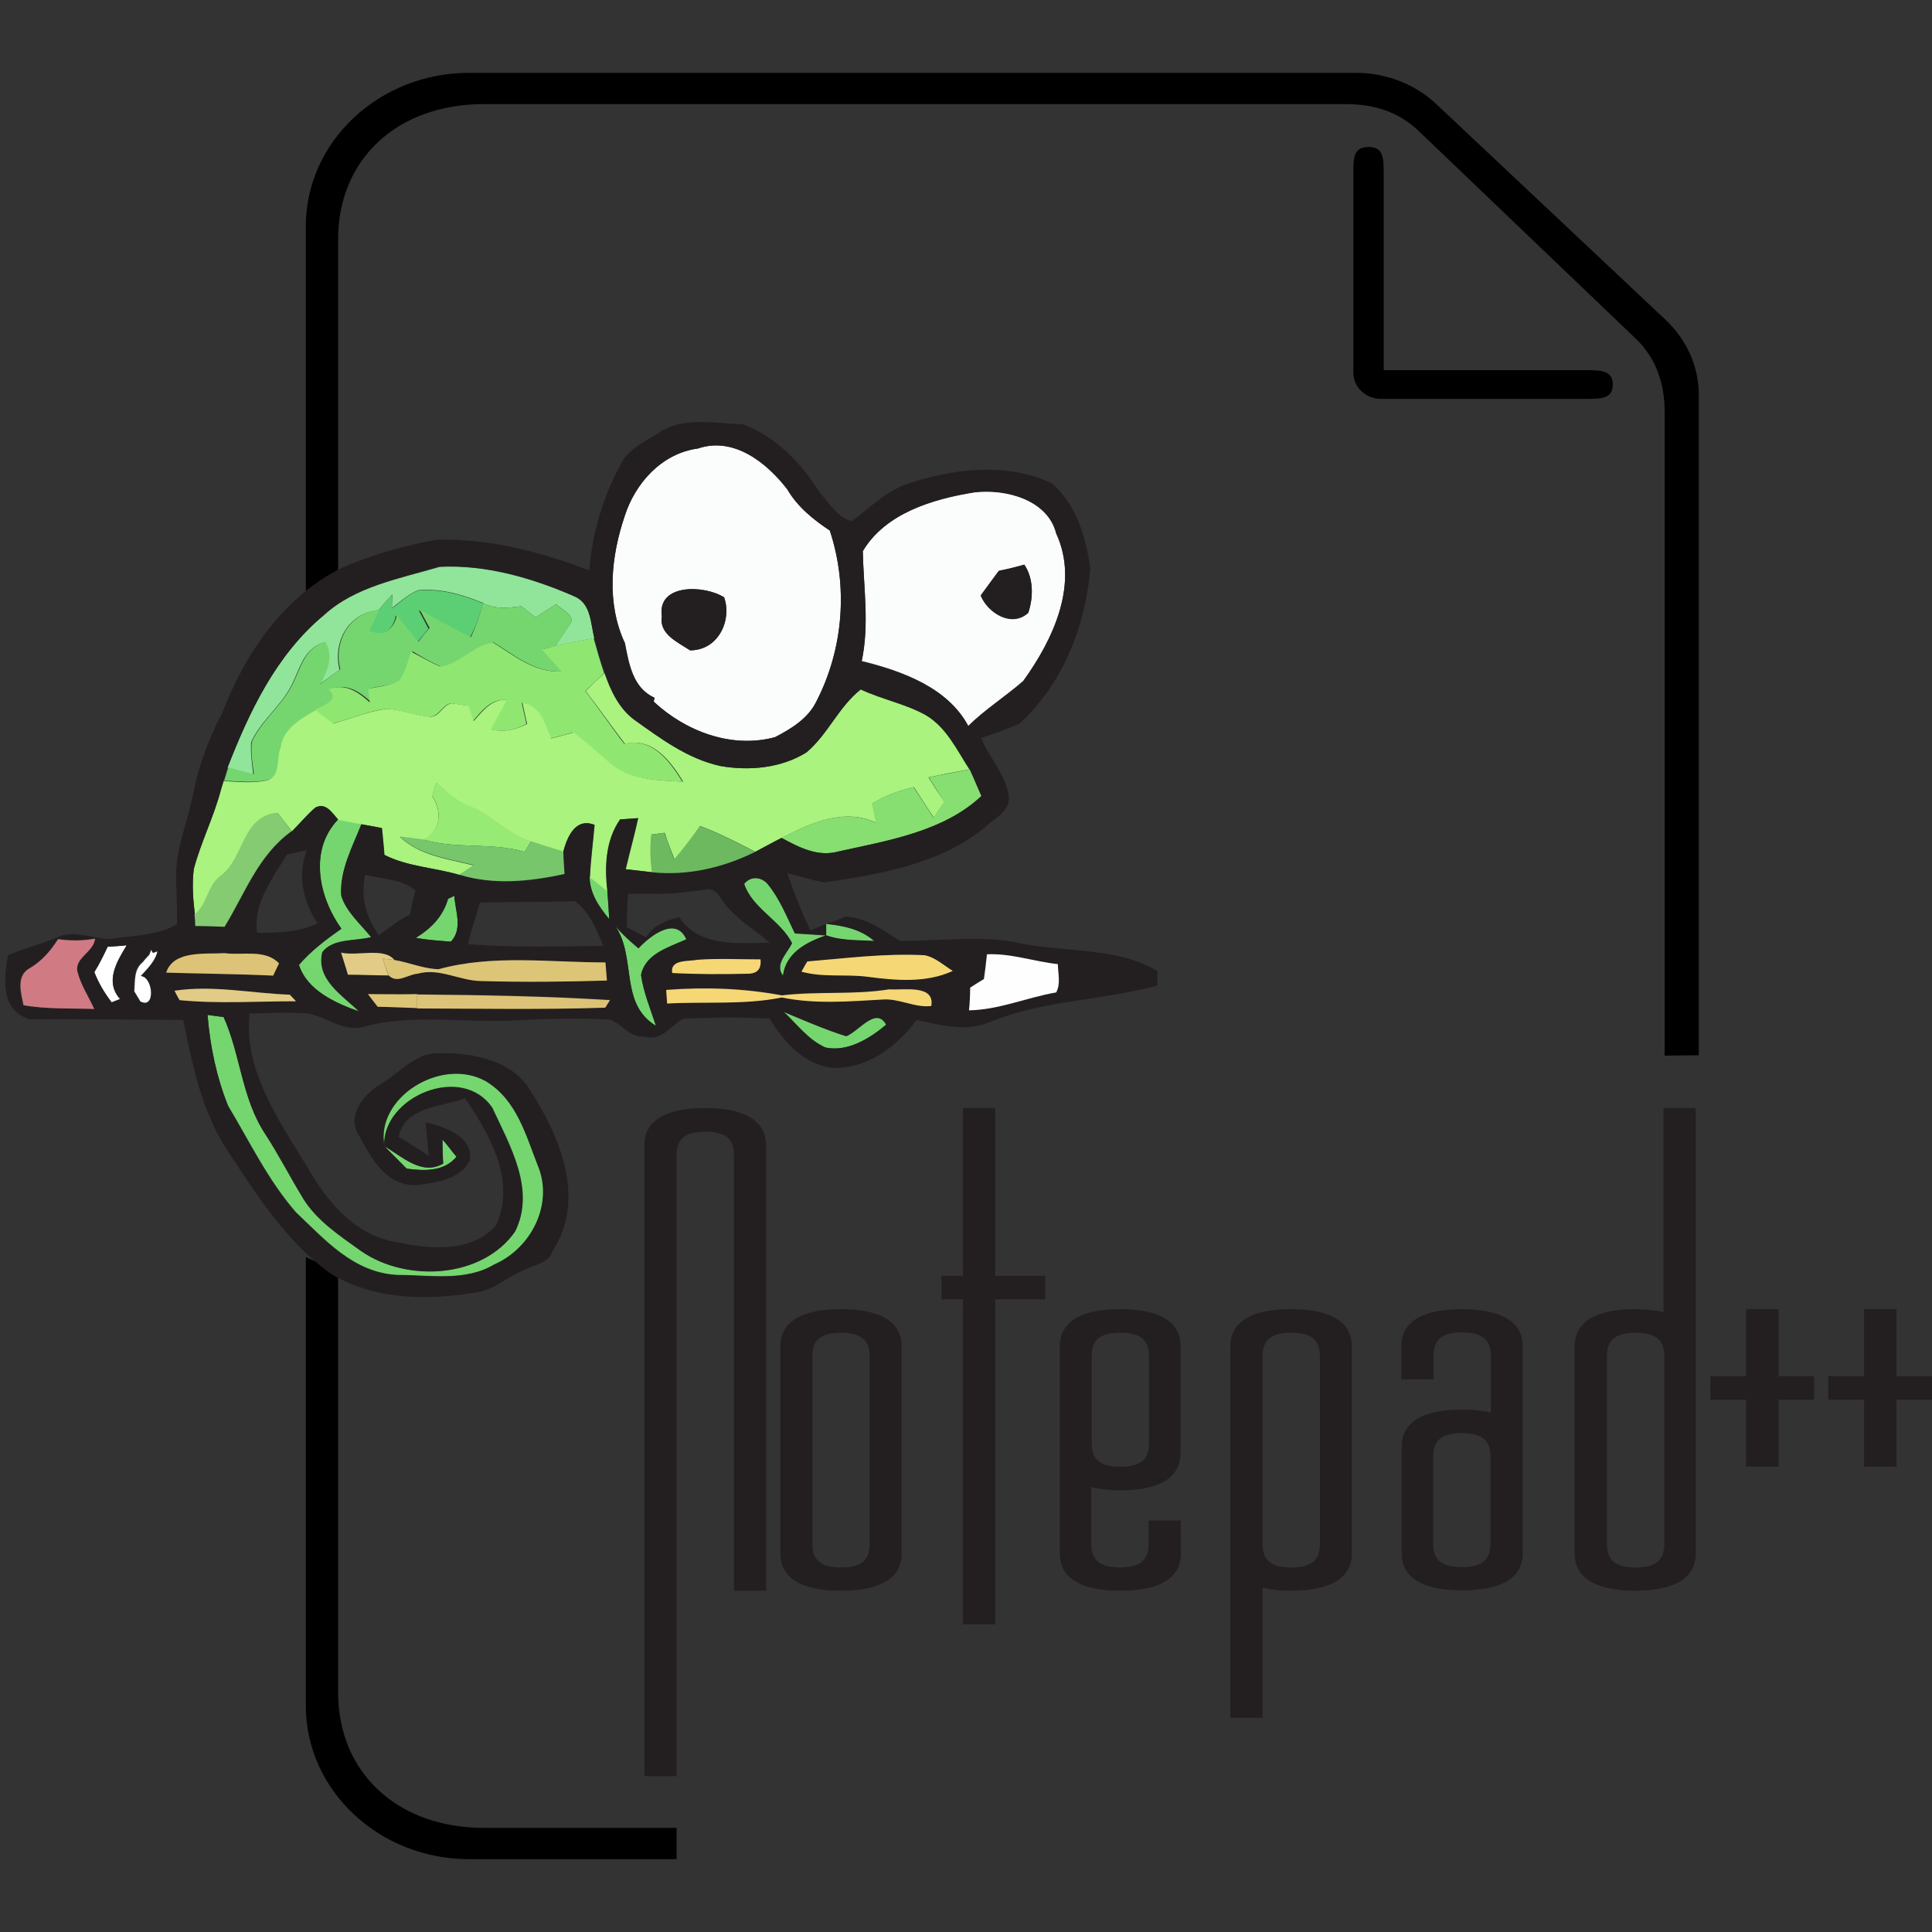 <?xml version="1.0" encoding="UTF-8"?>
<svg xmlns="http://www.w3.org/2000/svg" xmlns:xlink="http://www.w3.org/1999/xlink" width="40px" height="40px" viewBox="0 0 40 40" version="1.1">
<rect x="0" y="0" width="40" height="40" fill="#333333" stroke="none"/>
<g id="surface1">
<path style=" stroke:none;fill-rule:nonzero;fill:rgb(0%,0%,0%);fill-opacity:1;" d="M 7 11.941 L 7 4.961 C 7 3.277 8.242 2.156 10.012 2.156 L 27.867 2.156 C 28.453 2.156 28.957 2.316 29.371 2.711 L 33.887 7.031 C 34.297 7.434 34.465 7.961 34.465 8.52 L 34.465 21.855 L 35.172 21.848 L 35.172 8.18 C 35.172 7.594 34.93 7.047 34.492 6.629 L 29.73 2.148 C 29.297 1.742 28.695 1.508 28.078 1.508 L 9.711 1.508 C 7.852 1.508 6.332 2.93 6.332 4.68 L 6.332 12.246 Z M 6.332 26.027 L 6.332 35.32 C 6.332 37.07 7.852 38.492 9.711 38.492 L 14.008 38.492 L 14.008 37.844 L 10.012 37.844 C 8.246 37.844 7 36.715 7 35.039 L 7 26.324 Z M 27.262 32.996 "/>
<path style=" stroke:none;fill-rule:nonzero;fill:rgb(0%,0%,0%);fill-opacity:1;" d="M 32.812 7.664 L 28.648 7.664 L 28.648 3.586 C 28.648 3.285 28.648 3.043 28.336 3.043 C 28.012 3.043 28.02 3.289 28.02 3.586 L 28.02 7.715 C 28.02 8.02 28.273 8.258 28.598 8.258 L 32.812 8.258 C 33.133 8.258 33.391 8.266 33.391 7.961 C 33.391 7.66 33.125 7.664 32.812 7.664 Z M 32.812 7.664 "/>
<path style=" stroke:none;fill-rule:nonzero;fill:rgb(13.725%,12.157%,12.549%);fill-opacity:1;" d="M 17.414 27.105 C 16.375 27.105 16.156 27.523 16.156 27.867 L 16.156 32.172 C 16.156 32.516 16.375 32.934 17.414 32.934 C 18.449 32.934 18.668 32.516 18.668 32.172 L 18.668 27.867 C 18.668 27.523 18.449 27.105 17.414 27.105 Z M 16.82 28.078 C 16.82 27.738 17 27.594 17.414 27.594 C 17.824 27.594 18.004 27.738 18.004 28.078 L 18.004 31.969 C 18.004 32.305 17.824 32.453 17.414 32.453 C 17 32.453 16.82 32.305 16.82 31.969 Z M 20.605 22.941 L 19.938 22.941 L 19.938 26.414 L 19.492 26.414 L 19.492 26.902 L 19.938 26.902 L 19.938 33.629 L 20.605 33.629 L 20.605 26.902 L 21.641 26.902 L 21.641 26.414 L 20.605 26.414 Z M 23.195 27.105 C 22.16 27.105 21.941 27.523 21.941 27.867 L 21.941 32.172 C 21.941 32.516 22.16 32.934 23.195 32.934 C 24.234 32.934 24.449 32.516 24.449 32.172 L 24.449 31.48 L 23.781 31.48 L 23.781 31.969 C 23.781 32.305 23.602 32.453 23.188 32.453 C 22.777 32.453 22.594 32.305 22.594 31.969 L 22.594 30.789 C 22.762 30.832 22.957 30.855 23.188 30.855 C 24.227 30.855 24.441 30.438 24.441 30.094 L 24.441 27.875 C 24.449 27.523 24.234 27.105 23.195 27.105 Z M 22.602 28.078 C 22.602 27.738 22.781 27.594 23.195 27.594 C 23.609 27.594 23.789 27.738 23.789 28.078 L 23.789 29.883 C 23.789 30.219 23.609 30.367 23.195 30.367 C 22.781 30.367 22.602 30.219 22.602 29.883 Z M 26.727 27.105 C 25.691 27.105 25.473 27.523 25.473 27.867 L 25.473 35.566 L 26.141 35.566 L 26.141 32.871 C 26.305 32.91 26.5 32.934 26.734 32.934 C 27.77 32.934 27.988 32.516 27.988 32.172 L 27.988 27.867 C 27.988 27.523 27.77 27.105 26.727 27.105 Z M 26.141 28.078 C 26.141 27.738 26.32 27.594 26.734 27.594 C 27.148 27.594 27.328 27.738 27.328 28.078 L 27.328 31.969 C 27.328 32.305 27.148 32.453 26.734 32.453 C 26.32 32.453 26.141 32.305 26.141 31.969 Z M 30.266 27.105 C 29.227 27.105 29.012 27.523 29.012 27.867 L 29.012 28.559 L 29.68 28.559 L 29.68 28.07 C 29.68 27.734 29.859 27.586 30.273 27.586 C 30.684 27.586 30.867 27.734 30.867 28.07 L 30.867 29.246 C 30.699 29.207 30.504 29.184 30.273 29.184 C 29.234 29.184 29.02 29.602 29.02 29.945 L 29.02 32.164 C 29.02 32.512 29.234 32.926 30.273 32.926 C 31.309 32.926 31.527 32.512 31.527 32.164 L 31.527 27.859 C 31.527 27.523 31.301 27.105 30.266 27.105 Z M 29.672 30.156 C 29.672 29.82 29.852 29.672 30.266 29.672 C 30.68 29.672 30.859 29.82 30.859 30.156 L 30.859 31.961 C 30.859 32.297 30.68 32.445 30.266 32.445 C 29.852 32.445 29.672 32.297 29.672 31.961 Z M 34.449 27.168 C 34.285 27.129 34.09 27.105 33.855 27.105 C 32.82 27.105 32.602 27.523 32.602 27.867 L 32.602 32.172 C 32.602 32.516 32.82 32.934 33.855 32.934 C 34.891 32.934 35.109 32.516 35.109 32.172 L 35.109 22.941 L 34.441 22.941 L 34.441 27.168 Z M 33.27 28.078 C 33.27 27.738 33.449 27.594 33.863 27.594 C 34.277 27.594 34.457 27.738 34.457 28.078 L 34.457 31.969 C 34.457 32.305 34.277 32.453 33.863 32.453 C 33.449 32.453 33.27 32.305 33.27 31.969 Z M 36.824 27.105 L 36.152 27.105 L 36.152 28.492 L 35.41 28.492 L 35.41 28.98 L 36.152 28.98 L 36.152 30.367 L 36.824 30.367 L 36.824 28.98 L 37.559 28.98 L 37.559 28.492 L 36.824 28.492 Z M 39.266 28.492 L 39.266 27.105 L 38.594 27.105 L 38.594 28.492 L 37.852 28.492 L 37.852 28.98 L 38.594 28.98 L 38.594 30.367 L 39.266 30.367 L 39.266 28.98 L 40 28.98 L 40 28.492 Z M 14.594 22.941 C 13.559 22.941 13.34 23.359 13.34 23.703 L 13.34 36.773 L 14.008 36.773 L 14.008 23.914 C 14.008 23.574 14.191 23.43 14.602 23.43 C 15.016 23.43 15.195 23.574 15.195 23.914 L 15.195 32.934 L 15.863 32.934 L 15.863 23.703 C 15.855 23.359 15.641 22.941 14.594 22.941 Z M 14.594 22.941 "/>
<path style=" stroke:none;fill-rule:nonzero;fill:rgb(56.471%,89.804%,60.392%);fill-opacity:1;" d="M 6.707 12.738 C 7.348 12.148 8.262 11.984 9.098 11.738 C 10.051 11.688 11.004 11.965 11.867 12.336 C 12.242 12.477 12.223 12.895 12.305 13.211 C 12.035 13.266 11.762 13.316 11.492 13.379 C 11.613 13.203 11.727 13.035 11.84 12.859 C 11.832 12.691 11.621 12.625 11.516 12.508 L 11.086 12.781 L 10.793 12.551 C 10.531 12.586 10.246 12.621 10 12.484 C 9.578 12.309 9.125 12.176 8.66 12.219 C 8.449 12.301 8.285 12.457 8.113 12.59 C 8.113 12.52 8.121 12.379 8.121 12.309 C 8.023 12.414 7.926 12.52 7.836 12.633 C 7.188 12.695 6.887 13.324 7.031 13.867 C 6.895 13.965 6.754 14.07 6.617 14.168 C 6.77 13.895 6.895 13.59 6.723 13.297 C 6.242 13.43 6.203 13.922 5.988 14.273 C 5.762 14.664 5.379 14.957 5.199 15.367 C 5.184 15.594 5.219 15.812 5.242 16.035 C 5.062 15.988 4.883 15.945 4.711 15.895 C 5.16 14.746 5.707 13.562 6.707 12.738 Z M 6.707 12.738 "/>
<path style=" stroke:none;fill-rule:nonzero;fill:rgb(36.078%,80.784%,45.49%);fill-opacity:1;" d="M 8.113 12.598 C 8.293 12.465 8.449 12.301 8.66 12.227 C 9.125 12.184 9.578 12.316 10 12.492 C 9.938 12.738 9.848 12.98 9.727 13.203 C 9.367 13.027 9.008 12.836 8.668 12.633 L 8.871 13.016 C 8.797 13.113 8.715 13.203 8.637 13.305 C 8.488 13.121 8.34 12.938 8.195 12.746 C 8.145 13.02 7.926 13.227 7.625 13.07 C 7.691 12.922 7.758 12.781 7.828 12.641 C 7.918 12.527 8.016 12.422 8.113 12.316 C 8.121 12.379 8.113 12.52 8.113 12.598 Z M 8.113 12.598 "/>
<path style=" stroke:none;fill-rule:nonzero;fill:rgb(45.882%,83.922%,43.529%);fill-opacity:1;" d="M 10 12.484 C 10.246 12.621 10.523 12.586 10.793 12.551 L 11.086 12.781 L 11.516 12.508 C 11.613 12.625 11.832 12.691 11.84 12.859 C 11.734 13.035 11.613 13.211 11.492 13.379 C 11.426 13.395 11.289 13.422 11.23 13.445 C 11.367 13.598 11.5 13.754 11.637 13.902 C 11.066 13.93 10.652 13.562 10.215 13.297 C 9.816 13.352 9.531 13.754 9.121 13.797 C 8.918 13.711 8.73 13.598 8.539 13.484 C 8.473 13.691 8.43 13.902 8.301 14.078 C 8.113 14.199 7.871 14.199 7.656 14.254 C 7.66 14.344 7.676 14.445 7.684 14.535 C 7.453 14.324 7.168 14.129 6.836 14.27 C 7.074 14.5 6.715 14.594 6.551 14.699 C 6.227 14.867 5.867 15.086 5.828 15.465 C 5.738 15.684 5.836 16.023 5.574 16.141 C 5.266 16.219 4.949 16.172 4.641 16.164 C 4.664 16.094 4.703 15.961 4.727 15.887 C 4.906 15.938 5.086 15.98 5.258 16.031 C 5.227 15.805 5.191 15.586 5.215 15.359 C 5.395 14.953 5.777 14.656 6 14.27 C 6.219 13.914 6.258 13.422 6.738 13.289 C 6.91 13.586 6.781 13.887 6.633 14.164 C 6.77 14.059 6.902 13.957 7.047 13.859 C 6.902 13.316 7.203 12.691 7.852 12.625 C 7.781 12.766 7.715 12.914 7.648 13.055 C 7.941 13.211 8.164 13.008 8.219 12.73 C 8.359 12.922 8.512 13.105 8.66 13.289 C 8.734 13.191 8.812 13.098 8.895 13 L 8.691 12.621 C 9.035 12.824 9.391 13.008 9.75 13.191 C 9.848 12.98 9.938 12.738 10 12.484 M 7 16.965 C 7.168 16.996 7.324 17.023 7.488 17.059 C 7.301 17.531 7.039 18.008 7.07 18.531 C 7.168 18.867 7.465 19.121 7.691 19.398 C 7.363 19.488 6.902 19.418 6.68 19.707 C 6.543 20.27 7.09 20.594 7.445 20.941 C 6.934 20.766 6.363 20.512 6.184 19.98 C 6.43 19.695 6.738 19.461 7.062 19.234 C 6.594 18.574 6.391 17.602 7 16.965 M 12.207 18.156 C 12.328 18.258 12.453 18.355 12.574 18.445 C 12.59 18.637 12.605 18.832 12.613 19.023 C 12.402 18.77 12.215 18.496 12.207 18.156 M 15.406 18.305 C 15.535 18.137 15.754 18.152 15.887 18.297 C 16.145 18.609 16.285 18.977 16.457 19.328 C 16.676 19.34 16.895 19.355 17.105 19.371 C 16.676 19.516 16.27 19.742 16.211 20.207 C 16.031 19.969 16.293 19.75 16.398 19.531 C 16.156 19.059 15.57 18.82 15.406 18.305 M 9.277 18.609 L 9.406 18.547 C 9.426 18.863 9.586 19.227 9.336 19.496 C 9.09 19.477 8.848 19.461 8.609 19.418 C 8.93 19.223 9.172 18.977 9.277 18.609 M 12.613 19.031 C 12.793 19.258 12.996 19.453 13.219 19.637 C 13.461 19.375 13.996 18.961 14.211 19.453 C 13.852 19.617 13.402 19.734 13.281 20.145 C 13.281 20.16 13.273 20.18 13.273 20.195 C 13.324 20.555 13.469 20.898 13.582 21.242 C 12.754 20.742 13.25 19.664 12.613 19.031 M 17.105 19.129 C 17.457 19.164 17.832 19.242 18.102 19.488 C 17.766 19.469 17.418 19.48 17.105 19.371 Z M 16.219 20.949 C 16.645 21.125 17.066 21.312 17.516 21.453 C 17.773 21.355 18.133 20.828 18.344 21.215 C 18.012 21.496 17.555 21.785 17.09 21.688 C 16.73 21.527 16.496 21.203 16.219 20.949 M 4.297 21.012 C 4.379 21.023 4.535 21.047 4.629 21.055 C 4.988 21.836 5.004 22.746 5.5 23.477 C 5.785 23.914 6.016 24.371 6.289 24.816 C 6.574 25.273 7.047 25.582 7.488 25.902 C 8.438 26.555 10 26.457 10.668 25.492 C 11.094 24.633 10.562 23.723 10.195 22.934 C 9.562 22.004 7.918 22.711 7.961 23.723 C 7.773 22.715 9.148 21.863 10.066 22.379 C 10.719 22.773 10.898 23.52 11.156 24.16 C 11.457 24.93 11.012 25.836 10.238 26.176 C 9.637 26.535 8.902 26.395 8.234 26.395 C 7.316 26.352 6.723 25.656 6.129 25.098 C 5.551 24.434 5.176 23.645 4.727 22.898 C 4.484 22.301 4.348 21.66 4.297 21.012 M 9.164 23.59 C 9.27 23.703 9.352 23.828 9.457 23.949 C 9.203 24.258 8.789 24.246 8.422 24.195 C 8.27 24.039 8.113 23.887 7.961 23.73 C 8.324 23.934 8.73 24.352 9.18 24.09 C 9.164 23.922 9.164 23.758 9.164 23.59 Z M 9.164 23.59 "/>
<path style=" stroke:none;fill-rule:nonzero;fill:rgb(56.078%,90.588%,44.706%);fill-opacity:1;" d="M 9.105 13.797 C 9.516 13.754 9.805 13.352 10.199 13.297 C 10.645 13.57 11.059 13.93 11.621 13.902 C 11.484 13.746 11.352 13.59 11.215 13.445 C 11.281 13.43 11.418 13.395 11.477 13.379 C 11.75 13.316 12.02 13.266 12.289 13.211 C 12.355 13.449 12.426 13.699 12.508 13.938 C 12.379 14.059 12.25 14.184 12.117 14.305 C 12.395 14.664 12.648 15.043 12.926 15.402 C 13.508 15.254 13.875 15.777 14.129 16.184 C 13.609 16.156 13.023 16.148 12.621 15.797 C 12.371 15.586 12.133 15.367 11.867 15.164 L 11.395 15.289 C 11.27 15 11.191 14.621 10.801 14.551 C 10.832 14.699 10.871 14.84 10.898 14.988 C 10.668 15.113 10.41 15.172 10.148 15.098 C 10.254 14.895 10.367 14.699 10.48 14.492 C 10.156 14.465 9.969 14.727 9.789 14.93 C 9.75 14.824 9.711 14.719 9.684 14.613 C 9.562 14.598 9.449 14.57 9.328 14.562 C 9.156 14.598 9.09 14.832 8.902 14.84 C 8.594 14.812 8.301 14.691 7.984 14.676 C 7.609 14.727 7.258 14.883 6.887 14.98 C 6.77 14.887 6.641 14.797 6.52 14.703 C 6.684 14.594 7.055 14.508 6.805 14.273 C 7.145 14.133 7.422 14.332 7.656 14.543 C 7.648 14.453 7.633 14.352 7.625 14.262 C 7.844 14.211 8.074 14.203 8.27 14.086 C 8.398 13.91 8.441 13.691 8.512 13.492 C 8.715 13.598 8.902 13.711 9.105 13.797 Z M 9.105 13.797 "/>
<path style=" stroke:none;fill-rule:nonzero;fill:rgb(66.275%,95.294%,49.412%);fill-opacity:1;" d="M 12.125 14.305 C 12.25 14.184 12.379 14.059 12.516 13.938 C 12.641 14.297 12.809 14.664 13.129 14.902 C 13.672 15.289 14.234 15.711 14.91 15.859 C 15.512 15.965 16.172 15.902 16.691 15.578 C 17.141 15.199 17.352 14.641 17.816 14.273 C 18.254 14.48 18.742 14.57 19.164 14.805 C 19.598 15.062 19.809 15.531 20.07 15.93 C 19.785 15.98 19.508 16.035 19.223 16.094 C 19.328 16.262 19.441 16.438 19.555 16.605 C 19.477 16.715 19.402 16.82 19.336 16.93 C 19.191 16.719 19.059 16.508 18.922 16.297 C 18.613 16.367 18.32 16.48 18.059 16.637 L 18.148 17.039 C 17.488 16.719 16.781 17.039 16.188 17.348 C 16.008 17.438 15.82 17.543 15.641 17.637 C 15.266 17.445 14.895 17.25 14.496 17.102 C 14.34 17.34 14.152 17.574 13.965 17.797 C 13.898 17.613 13.82 17.434 13.762 17.242 C 13.695 17.25 13.559 17.27 13.492 17.277 C 13.461 17.539 13.469 17.797 13.508 18.059 C 13.324 18.039 13.137 18.016 12.957 17.996 C 13.039 17.645 13.137 17.297 13.215 16.938 C 13.121 16.945 12.934 16.961 12.844 16.965 C 12.535 17.41 12.523 17.945 12.582 18.461 C 12.453 18.363 12.336 18.262 12.215 18.172 C 12.23 17.805 12.281 17.445 12.312 17.078 C 11.906 16.918 11.742 17.355 11.664 17.637 C 11.441 17.566 11.215 17.504 10.996 17.426 C 10.492 17.277 10.164 16.859 9.676 16.68 C 9.418 16.578 9.23 16.383 9.035 16.207 C 9.016 16.277 8.969 16.418 8.953 16.488 C 9.148 16.797 9.148 17.199 8.766 17.391 C 8.645 17.375 8.406 17.348 8.277 17.324 C 8.684 17.715 9.277 17.785 9.809 17.918 L 9.512 18.113 C 9 17.961 8.441 17.945 7.961 17.699 C 7.949 17.516 7.926 17.324 7.91 17.145 C 7.766 17.113 7.633 17.094 7.488 17.066 C 7.324 17.039 7.168 17.008 7 16.973 C 6.879 16.84 6.746 16.605 6.527 16.727 C 6.355 16.875 6.211 17.051 6.047 17.215 C 5.949 17.086 5.844 16.961 5.746 16.832 C 5.012 16.918 5.07 17.75 4.598 18.121 C 4.297 18.328 4.312 18.715 4.035 18.941 C 3.996 18.621 3.973 18.312 4.012 17.996 C 4.16 17.438 4.426 16.918 4.574 16.355 C 4.59 16.312 4.613 16.219 4.629 16.172 C 4.934 16.184 5.258 16.227 5.559 16.148 C 5.82 16.031 5.715 15.691 5.812 15.473 C 5.859 15.094 6.211 14.875 6.535 14.703 C 6.656 14.797 6.781 14.887 6.902 14.98 C 7.27 14.875 7.625 14.727 8 14.676 C 8.316 14.691 8.609 14.812 8.918 14.84 C 9.105 14.832 9.164 14.598 9.344 14.562 C 9.465 14.57 9.578 14.598 9.699 14.613 C 9.734 14.719 9.773 14.824 9.805 14.93 C 9.992 14.727 10.172 14.465 10.492 14.492 C 10.383 14.699 10.277 14.895 10.164 15.098 C 10.426 15.172 10.684 15.105 10.914 14.988 C 10.879 14.84 10.848 14.699 10.816 14.551 C 11.207 14.613 11.281 14.992 11.41 15.289 L 11.883 15.164 C 12.141 15.367 12.387 15.586 12.633 15.797 C 13.039 16.148 13.625 16.156 14.145 16.184 C 13.898 15.781 13.52 15.254 12.941 15.402 C 12.664 15.043 12.402 14.664 12.125 14.305 Z M 12.125 14.305 "/>
<path style=" stroke:none;fill-rule:nonzero;fill:rgb(52.941%,87.059%,44.314%);fill-opacity:1;" d="M 19.23 16.094 C 19.516 16.035 19.793 15.988 20.078 15.93 C 20.168 16.113 20.242 16.297 20.32 16.48 C 19.539 17.215 18.391 17.402 17.359 17.629 C 16.93 17.75 16.535 17.539 16.18 17.348 C 16.773 17.043 17.48 16.719 18.141 17.039 L 18.051 16.637 C 18.32 16.48 18.613 16.367 18.914 16.297 C 19.051 16.508 19.191 16.719 19.328 16.93 C 19.395 16.824 19.469 16.715 19.547 16.605 C 19.449 16.438 19.336 16.262 19.23 16.094 Z M 19.23 16.094 "/>
<path style=" stroke:none;fill-rule:nonzero;fill:rgb(98.431%,99.216%,98.824%);fill-opacity:1;" d="M 13.551 14.445 L 13.535 14.527 C 14.184 15.133 15.145 15.508 16.047 15.262 C 16.391 15.086 16.734 14.867 16.902 14.523 C 17.465 13.43 17.562 12.141 17.18 10.984 C 16.832 10.754 16.504 10.484 16.301 10.133 C 15.887 9.598 15.203 9.031 14.453 9.285 C 13.688 9.387 13.145 10.02 12.934 10.684 C 12.648 11.527 12.551 12.484 12.941 13.316 C 13.02 13.734 13.102 14.246 13.551 14.445 Z M 14.992 12.367 C 15.16 12.824 14.887 13.457 14.289 13.465 C 14.016 13.289 13.641 13.125 13.703 12.762 C 13.598 12.082 14.574 12.105 14.992 12.367 Z M 20.047 15.027 C 20.395 14.684 20.816 14.418 21.184 14.098 C 21.812 13.23 22.348 12.082 21.867 11.039 C 21.703 10.352 20.844 10.109 20.176 10.188 C 19.297 10.328 18.328 10.625 17.863 11.406 C 17.879 12.168 18.004 12.93 17.84 13.684 C 18.695 13.895 19.629 14.246 20.047 15.027 Z M 20.68 11.824 C 20.852 11.789 21.031 11.746 21.207 11.695 C 21.402 11.977 21.395 12.379 21.289 12.691 C 20.941 13.008 20.445 12.684 20.305 12.336 C 20.434 12.16 20.559 11.992 20.68 11.824 Z M 20.68 11.824 "/>
<path style=" stroke:none;fill-rule:nonzero;fill:rgb(13.725%,12.157%,12.549%);fill-opacity:1;" d="M 17.105 19.129 C 17.105 19.137 17.105 19.137 17.105 19.129 C 17.113 19.137 17.113 19.137 17.105 19.129 Z M 17.105 19.129 "/>
<path style=" stroke:none;fill-rule:nonzero;fill:rgb(100%,100%,100%);fill-opacity:1;" d="M 2.23 19.594 C 2.148 19.77 2.051 19.953 1.953 20.125 C 2.035 20.348 2.164 20.559 2.312 20.75 C 2.359 20.73 2.449 20.695 2.488 20.68 C 2.164 20.328 2.418 19.906 2.629 19.566 C 2.492 19.586 2.359 19.594 2.23 19.594 Z M 3.172 19.73 L 3.141 19.652 C 3.125 19.68 3.102 19.734 3.094 19.766 L 3.012 19.855 C 2.996 19.871 2.969 19.906 2.961 19.918 C 2.766 20.074 2.801 20.312 2.781 20.523 C 2.809 20.574 2.879 20.68 2.906 20.734 C 3.246 20.926 3.176 20.23 2.945 20.215 C 3.086 20.055 3.246 19.898 3.289 19.688 Z M 3.172 19.73 "/>
<path style=" stroke:none;fill-rule:nonzero;fill:rgb(13.725%,12.157%,12.549%);fill-opacity:1;" d="M 14.289 13.465 C 14.887 13.465 15.152 12.824 14.992 12.367 C 14.574 12.105 13.605 12.082 13.703 12.754 C 13.641 13.121 14.016 13.289 14.289 13.465 Z M 21.289 12.684 C 21.395 12.371 21.402 11.973 21.207 11.688 C 21.031 11.738 20.859 11.781 20.68 11.816 C 20.551 11.984 20.434 12.152 20.305 12.324 C 20.445 12.676 20.934 13 21.289 12.684 Z M 21.289 12.684 "/>
<path style=" stroke:none;fill-rule:nonzero;fill:rgb(13.725%,12.157%,12.549%);fill-opacity:1;" d="M 20.957 19.496 C 20.184 19.371 19.402 19.488 18.629 19.477 C 18.285 19.258 17.945 19.004 17.516 18.977 C 17.383 19.031 17.246 19.082 17.113 19.129 C 17.465 19.164 17.832 19.242 18.102 19.48 C 17.766 19.461 17.418 19.477 17.105 19.363 C 16.676 19.512 16.27 19.734 16.211 20.199 C 16.031 19.961 16.293 19.742 16.398 19.523 C 16.156 19.051 15.578 18.805 15.406 18.297 C 15.535 18.129 15.754 18.145 15.887 18.293 C 16.145 18.602 16.285 18.969 16.457 19.32 C 16.676 19.336 16.895 19.348 17.105 19.363 L 17.105 19.129 C 17 19.172 16.887 19.215 16.781 19.266 C 16.594 18.875 16.438 18.48 16.301 18.078 C 16.555 18.137 16.805 18.223 17.059 18.27 C 18.23 18.102 19.484 17.883 20.402 17.121 C 20.598 16.938 20.941 16.777 20.883 16.473 C 20.859 16.32 20.809 16.172 20.73 16.035 C 20.605 15.781 20.426 15.551 20.312 15.281 C 20.574 15.191 20.844 15.098 21.102 14.988 C 22.016 14.148 22.477 12.949 22.574 11.766 C 22.484 11.141 22.293 10.449 21.777 10.004 C 20.828 9.562 19.719 9.703 18.758 10.027 C 18.32 10.188 18.004 10.52 17.637 10.789 C 17.344 10.723 17.164 10.406 16.969 10.195 C 16.594 9.598 16.082 9.047 15.383 8.785 C 14.797 8.766 14.129 8.617 13.625 8.969 C 13.371 9.125 13.086 9.266 12.906 9.512 C 12.5 10.223 12.266 11.012 12.199 11.809 C 12.07 11.758 11.945 11.719 11.816 11.668 C 10.922 11.359 9.992 11.148 9.035 11.176 C 8.375 11.293 7.73 11.477 7.113 11.738 C 5.859 12.352 5.062 13.551 4.598 14.77 C 4.312 15.305 4.109 15.867 3.996 16.453 C 3.891 16.98 3.672 17.496 3.645 18.039 C 3.645 18.402 3.672 18.77 3.664 19.137 C 3.652 19.145 3.629 19.156 3.613 19.164 C 3.207 19.375 2.727 19.371 2.277 19.441 C 1.938 19.434 1.613 19.277 1.277 19.371 L 1.27 19.371 C 0.91 19.531 0.527 19.621 0.164 19.777 C 0.082 20.258 0 20.918 0.617 21.102 L 1.277 21.102 C 2.059 21.102 2.832 21.109 3.613 21.117 L 3.793 21.117 C 3.98 22.031 4.168 22.977 4.688 23.789 C 5.297 24.711 5.898 25.676 6.82 26.352 C 7.707 26.91 8.828 26.93 9.84 26.762 C 10.223 26.719 10.492 26.438 10.84 26.301 C 11.051 26.184 11.367 26.156 11.441 25.902 C 12.133 24.844 11.605 23.539 10.977 22.574 C 10.578 21.914 9.707 21.777 8.969 21.809 C 8.535 21.871 8.262 22.215 7.91 22.426 C 7.527 22.645 7.152 23.109 7.445 23.535 C 7.691 23.977 8 24.57 8.633 24.535 C 9.027 24.492 9.555 24.406 9.727 24.02 C 9.805 23.547 9.211 23.32 8.812 23.238 C 8.832 23.469 8.855 23.695 8.879 23.93 C 8.676 23.793 8.465 23.668 8.254 23.535 C 8.383 22.914 9.121 22.926 9.629 22.738 C 10.148 23.492 10.688 24.465 10.27 25.367 C 9.781 25.938 8.902 25.867 8.227 25.719 C 7.34 25.59 6.746 24.844 6.355 24.148 C 5.762 23.18 5.039 22.145 5.168 20.984 C 5.582 20.977 6 20.949 6.406 20.988 C 6.805 21.074 7.16 21.398 7.586 21.242 C 8.504 21.012 9.457 21.152 10.395 21.137 C 11.133 21.102 11.875 21.066 12.613 21.109 C 12.875 21.18 13.023 21.484 13.332 21.461 C 13.688 21.574 13.891 21.23 14.152 21.09 C 14.746 21.066 15.348 21.055 15.934 21.09 C 16.211 21.547 16.633 22.039 17.23 22.109 C 17.961 22.137 18.586 21.652 18.977 21.117 C 19.492 21.23 20.047 21.379 20.551 21.137 C 21.641 20.707 22.844 20.707 23.961 20.406 L 23.961 20.102 C 23.082 19.582 21.973 19.734 20.957 19.496 Z M 15.934 19.516 C 15.266 19.531 14.469 19.609 14.062 18.988 C 13.793 19.059 13.52 19.156 13.379 19.406 C 13.281 19.355 13.078 19.25 12.98 19.199 C 12.98 18.969 12.98 18.734 13.004 18.504 L 13.453 18.504 C 13.867 18.523 14.273 18.461 14.68 18.41 C 14.887 18.434 14.941 18.672 15.074 18.793 C 15.316 19.074 15.656 19.27 15.934 19.516 Z M 15.461 20.16 C 14.941 20.172 14.43 20.172 13.918 20.145 C 13.867 19.855 14.258 19.91 14.445 19.871 C 14.879 19.84 15.309 19.863 15.746 19.863 C 15.758 20.066 15.668 20.164 15.461 20.16 Z M 17.863 11.414 C 18.328 10.633 19.297 10.336 20.176 10.195 C 20.844 10.117 21.695 10.359 21.867 11.047 C 22.348 12.082 21.812 13.23 21.184 14.105 C 20.816 14.43 20.395 14.691 20.047 15.035 C 19.629 14.246 18.695 13.895 17.84 13.699 C 18 12.938 17.879 12.168 17.863 11.414 Z M 12.934 10.684 C 13.145 10.02 13.688 9.387 14.453 9.285 C 15.203 9.031 15.895 9.598 16.301 10.133 C 16.512 10.492 16.832 10.754 17.18 10.984 C 17.562 12.141 17.465 13.43 16.902 14.523 C 16.734 14.875 16.383 15.086 16.047 15.262 C 15.137 15.508 14.184 15.133 13.535 14.527 L 13.551 14.445 C 13.094 14.246 13.02 13.727 12.934 13.316 C 12.551 12.484 12.648 11.527 12.934 10.684 Z M 1.277 20.879 C 1.008 20.871 0.742 20.855 0.473 20.812 C 0.43 20.574 0.316 20.223 0.578 20.059 C 0.848 19.918 1.035 19.695 1.195 19.445 C 1.223 19.453 1.246 19.453 1.277 19.453 C 1.504 19.48 1.734 19.477 1.961 19.434 C 1.938 19.707 1.539 19.828 1.594 20.109 C 1.66 20.383 1.824 20.629 1.945 20.891 C 1.719 20.883 1.504 20.879 1.277 20.879 Z M 2.488 20.688 C 2.441 20.707 2.352 20.742 2.312 20.758 C 2.164 20.559 2.043 20.355 1.953 20.129 C 2.059 19.961 2.148 19.777 2.23 19.602 C 2.359 19.594 2.492 19.586 2.621 19.574 C 2.418 19.91 2.164 20.328 2.488 20.688 Z M 2.891 20.73 C 2.863 20.68 2.793 20.574 2.766 20.52 C 2.785 20.305 2.75 20.066 2.945 19.91 C 2.961 19.898 2.98 19.871 2.996 19.848 L 3.078 19.758 C 3.094 19.73 3.117 19.672 3.125 19.645 L 3.156 19.723 L 3.262 19.68 C 3.223 19.891 3.059 20.047 2.914 20.207 C 3.172 20.223 3.23 20.918 2.891 20.73 Z M 3.441 20.137 C 3.477 20.031 3.539 19.953 3.613 19.898 C 3.875 19.707 4.328 19.758 4.641 19.734 C 5.02 19.785 5.484 19.645 5.77 19.945 L 5.648 20.199 C 4.973 20.172 4.289 20.16 3.613 20.145 C 3.555 20.145 3.5 20.145 3.441 20.137 Z M 6.574 19.117 C 6.184 19.305 5.746 19.312 5.324 19.312 C 5.234 18.707 5.641 18.191 5.941 17.691 C 6.078 17.664 6.211 17.637 6.348 17.602 C 6.16 18.121 6.266 18.656 6.574 19.117 Z M 5.492 23.484 C 5.777 23.922 6.008 24.379 6.281 24.824 C 6.566 25.281 7.039 25.59 7.48 25.906 C 8.43 26.562 9.992 26.465 10.66 25.5 C 11.086 24.641 10.555 23.73 10.188 22.941 C 9.555 22.012 7.91 22.715 7.953 23.73 C 8.316 23.934 8.723 24.352 9.172 24.09 C 9.164 23.93 9.156 23.758 9.156 23.59 C 9.262 23.703 9.344 23.828 9.449 23.949 C 9.195 24.258 8.781 24.246 8.414 24.195 C 8.262 24.039 8.105 23.887 7.953 23.73 C 7.766 22.723 9.141 21.871 10.059 22.387 C 10.711 22.781 10.891 23.527 11.148 24.168 C 11.449 24.938 11.004 25.844 10.23 26.184 C 9.629 26.543 8.895 26.402 8.227 26.402 C 7.309 26.359 6.715 25.66 6.121 25.105 C 5.543 24.441 5.168 23.652 4.719 22.906 C 4.484 22.301 4.348 21.652 4.297 21.012 C 4.379 21.023 4.535 21.047 4.629 21.055 C 4.98 21.844 5.004 22.746 5.492 23.484 Z M 3.719 20.707 C 3.688 20.66 3.645 20.559 3.613 20.512 C 4.41 20.391 5.207 20.566 6 20.594 C 6.031 20.629 6.094 20.695 6.129 20.73 C 5.324 20.73 4.516 20.785 3.719 20.707 Z M 6.191 19.977 C 6.438 19.688 6.746 19.453 7.07 19.227 C 6.602 18.574 6.391 17.602 7 16.965 C 6.879 16.832 6.746 16.602 6.527 16.719 C 6.355 16.867 6.211 17.043 6.047 17.207 C 5.348 17.707 5.078 18.504 4.656 19.188 C 4.453 19.18 4.25 19.172 4.047 19.172 C 4.047 19.117 4.043 18.996 4.035 18.934 C 3.996 18.617 3.973 18.305 4.012 17.988 C 4.16 17.434 4.426 16.91 4.574 16.348 C 4.59 16.305 4.613 16.211 4.629 16.164 C 4.648 16.094 4.688 15.961 4.711 15.887 C 5.16 14.738 5.715 13.562 6.707 12.73 C 7.348 12.141 8.262 11.977 9.098 11.73 C 10.035 11.684 10.977 11.949 11.824 12.316 L 11.867 12.336 C 12.242 12.477 12.223 12.895 12.305 13.211 C 12.371 13.449 12.438 13.699 12.523 13.938 C 12.648 14.297 12.816 14.664 13.137 14.902 C 13.68 15.289 14.242 15.711 14.918 15.859 C 15.52 15.965 16.18 15.902 16.699 15.578 C 17.148 15.199 17.359 14.641 17.824 14.273 C 18.262 14.48 18.75 14.57 19.172 14.805 C 19.605 15.062 19.816 15.531 20.078 15.93 L 20.125 16.035 C 20.191 16.184 20.25 16.332 20.32 16.48 C 19.539 17.215 18.391 17.402 17.359 17.629 C 16.93 17.75 16.535 17.539 16.18 17.348 C 16 17.438 15.812 17.543 15.633 17.637 C 14.984 17.961 14.234 18.137 13.5 18.059 C 13.316 18.039 13.129 18.016 12.949 17.996 C 13.031 17.645 13.129 17.297 13.207 16.938 C 13.117 16.945 12.926 16.961 12.836 16.965 C 12.531 17.41 12.516 17.945 12.574 18.461 C 12.59 18.652 12.605 18.848 12.613 19.039 C 12.395 18.785 12.215 18.504 12.207 18.172 C 12.223 17.805 12.273 17.445 12.305 17.078 C 11.898 16.918 11.734 17.355 11.66 17.637 C 11.66 17.793 11.672 17.945 11.68 18.102 C 10.969 18.258 10.207 18.332 9.504 18.113 C 8.992 17.961 8.438 17.945 7.953 17.699 C 7.941 17.516 7.918 17.324 7.902 17.145 C 7.758 17.113 7.625 17.094 7.48 17.066 C 7.293 17.539 7.031 18.016 7.062 18.539 C 7.16 18.875 7.461 19.129 7.684 19.406 C 7.355 19.496 6.895 19.426 6.672 19.715 C 6.535 20.277 7.082 20.602 7.438 20.949 C 6.934 20.758 6.363 20.504 6.191 19.977 Z M 12.492 19.582 C 11.562 19.594 10.621 19.621 9.691 19.547 C 9.75 19.258 9.855 18.977 9.938 18.688 C 10.59 18.664 11.246 18.688 11.898 18.656 C 12.215 18.883 12.348 19.25 12.492 19.582 Z M 9.336 19.496 C 9.09 19.477 8.848 19.461 8.609 19.418 C 8.93 19.215 9.172 18.969 9.277 18.609 L 9.406 18.547 C 9.426 18.863 9.586 19.227 9.336 19.496 Z M 8.602 18.438 C 8.555 18.602 8.52 18.762 8.488 18.934 C 8.254 19.051 8.047 19.215 7.844 19.363 C 7.57 18.988 7.465 18.551 7.559 18.109 C 7.902 18.207 8.324 18.191 8.602 18.438 Z M 7.203 20.172 C 7.16 20.023 7.113 19.871 7.062 19.723 C 7.406 19.801 7.953 19.609 8.164 19.875 C 8.473 19.926 8.766 20.059 9.082 20.066 C 10.199 19.758 11.387 19.926 12.535 19.926 C 12.543 20.02 12.559 20.207 12.566 20.301 C 11.703 20.328 10.84 20.336 9.977 20.312 C 9.523 20.312 9.098 20.031 8.645 20.16 C 8.449 20.172 8.227 20.371 8.051 20.199 C 7.758 20.188 7.48 20.18 7.203 20.172 Z M 12.531 20.855 C 11.23 20.898 9.938 20.879 8.637 20.871 C 8.367 20.863 8.09 20.848 7.82 20.844 C 7.754 20.758 7.684 20.664 7.617 20.582 C 7.953 20.582 8.293 20.59 8.637 20.582 C 9.969 20.594 11.297 20.617 12.629 20.699 C 12.598 20.742 12.551 20.82 12.531 20.855 Z M 12.727 19.152 C 12.875 19.328 13.039 19.48 13.219 19.629 C 13.461 19.371 13.996 18.953 14.211 19.445 C 13.852 19.609 13.402 19.73 13.281 20.137 L 13.273 20.188 C 13.324 20.547 13.469 20.891 13.582 21.238 C 12.809 20.773 13.191 19.801 12.727 19.152 Z M 17.09 21.688 C 16.73 21.527 16.504 21.203 16.227 20.949 C 16.652 21.125 17.074 21.312 17.523 21.453 C 17.781 21.355 18.141 20.828 18.352 21.215 C 18.012 21.496 17.555 21.785 17.09 21.688 Z M 19.281 20.82 C 18.938 20.863 18.613 20.66 18.262 20.688 C 17.57 20.73 16.871 20.785 16.188 20.645 C 15.406 20.801 14.602 20.73 13.812 20.773 C 13.805 20.699 13.801 20.559 13.793 20.488 C 14.594 20.426 15.398 20.453 16.188 20.602 C 16.926 20.512 17.676 20.594 18.41 20.477 C 18.711 20.496 19.352 20.371 19.281 20.82 Z M 17.961 20.223 C 17.512 20.164 17.035 20.242 16.594 20.117 C 16.625 20.066 16.684 19.961 16.715 19.906 C 17.516 19.84 18.32 19.734 19.141 19.777 C 19.367 19.82 19.539 19.988 19.727 20.102 C 19.176 20.355 18.547 20.293 17.961 20.223 Z M 21.875 20.539 C 21.266 20.645 20.695 20.898 20.07 20.914 C 20.086 20.758 20.094 20.594 20.094 20.441 C 20.16 20.398 20.305 20.305 20.379 20.266 C 20.395 20.094 20.418 19.926 20.434 19.758 C 20.934 19.734 21.41 19.91 21.902 19.961 C 21.91 20.145 21.973 20.355 21.875 20.539 Z M 21.875 20.539 "/>
<path style=" stroke:none;fill-rule:nonzero;fill:rgb(59.216%,92.157%,45.49%);fill-opacity:1;" d="M 9.035 16.199 C 9.23 16.375 9.418 16.57 9.676 16.672 C 10.156 16.848 10.492 17.27 10.996 17.418 C 10.953 17.488 10.906 17.566 10.863 17.637 C 10.18 17.434 9.449 17.586 8.766 17.383 C 9.148 17.191 9.148 16.789 8.953 16.48 C 8.969 16.41 9.016 16.27 9.035 16.199 Z M 9.035 16.199 "/>
<path style=" stroke:none;fill-rule:nonzero;fill:rgb(51.765%,79.608%,44.314%);fill-opacity:1;" d="M 4.59 18.113 C 5.062 17.742 5.004 16.91 5.738 16.824 C 5.844 16.953 5.941 17.078 6.039 17.207 C 5.34 17.707 5.07 18.504 4.648 19.188 C 4.445 19.18 4.242 19.172 4.043 19.172 C 4.043 19.117 4.035 18.996 4.027 18.934 C 4.305 18.707 4.289 18.32 4.59 18.113 Z M 4.59 18.113 "/>
<path style=" stroke:none;fill-rule:nonzero;fill:rgb(42.353%,72.549%,37.647%);fill-opacity:1;" d="M 14.488 17.102 C 14.887 17.25 15.258 17.445 15.633 17.637 C 14.984 17.961 14.234 18.137 13.5 18.059 C 13.461 17.797 13.453 17.539 13.484 17.277 C 13.551 17.27 13.688 17.254 13.754 17.242 C 13.82 17.426 13.891 17.609 13.957 17.797 C 14.145 17.574 14.324 17.34 14.488 17.102 Z M 14.488 17.102 "/>
<path style=" stroke:none;fill-rule:nonzero;fill:rgb(46.667%,77.647%,42.353%);fill-opacity:1;" d="M 8.277 17.32 C 8.398 17.332 8.637 17.359 8.766 17.383 C 9.449 17.586 10.18 17.434 10.863 17.637 C 10.906 17.566 10.953 17.488 10.996 17.418 C 11.223 17.496 11.441 17.559 11.664 17.629 C 11.664 17.785 11.68 17.938 11.688 18.094 C 10.977 18.25 10.215 18.328 9.512 18.109 L 9.809 17.91 C 9.277 17.777 8.684 17.707 8.277 17.32 Z M 8.277 17.32 "/>
<path style=" stroke:none;fill-rule:nonzero;fill:rgb(81.569%,48.235%,51.765%);fill-opacity:1;" d="M 1.203 19.445 C 1.457 19.48 1.711 19.48 1.969 19.434 C 1.945 19.707 1.547 19.828 1.602 20.109 C 1.668 20.383 1.832 20.629 1.953 20.891 C 1.465 20.871 0.969 20.898 0.488 20.812 C 0.441 20.574 0.332 20.223 0.594 20.059 C 0.855 19.91 1.043 19.695 1.203 19.445 Z M 1.203 19.445 "/>
<path style=" stroke:none;fill-rule:nonzero;fill:rgb(99.608%,99.608%,99.608%);fill-opacity:1;" d="M 20.434 19.758 C 20.934 19.734 21.41 19.91 21.902 19.961 C 21.902 20.152 21.965 20.363 21.867 20.547 C 21.258 20.652 20.688 20.906 20.062 20.918 C 20.078 20.766 20.086 20.602 20.086 20.449 C 20.152 20.406 20.297 20.312 20.371 20.27 C 20.395 20.094 20.418 19.926 20.434 19.758 Z M 20.434 19.758 "/>
<path style=" stroke:none;fill-rule:nonzero;fill:rgb(88.235%,79.608%,52.549%);fill-opacity:1;" d="M 7.062 19.723 C 7.406 19.801 7.953 19.609 8.164 19.875 L 7.926 19.848 C 7.961 19.961 8 20.082 8.047 20.195 C 7.766 20.195 7.48 20.18 7.203 20.18 C 7.16 20.023 7.105 19.871 7.062 19.723 M 3.613 20.512 C 4.41 20.391 5.207 20.566 6 20.594 C 6.031 20.629 6.094 20.695 6.129 20.73 C 5.324 20.73 4.516 20.785 3.719 20.707 C 3.688 20.66 3.637 20.559 3.613 20.512 Z M 3.613 20.512 "/>
<path style=" stroke:none;fill-rule:nonzero;fill:rgb(86.667%,76.471%,46.667%);fill-opacity:1;" d="M 3.441 20.137 C 3.59 19.672 4.238 19.758 4.648 19.734 C 5.023 19.785 5.492 19.645 5.777 19.945 L 5.656 20.199 C 4.914 20.164 4.176 20.16 3.441 20.137 M 8.637 20.59 C 9.969 20.602 11.297 20.625 12.629 20.707 C 12.605 20.75 12.551 20.828 12.531 20.863 C 11.23 20.906 9.938 20.883 8.637 20.879 Z M 8.637 20.59 "/>
<path style=" stroke:none;fill-rule:nonzero;fill:rgb(86.275%,77.255%,46.275%);fill-opacity:1;" d="M 7.926 19.848 L 8.164 19.875 C 8.473 19.926 8.766 20.059 9.082 20.066 C 10.199 19.758 11.387 19.926 12.535 19.926 C 12.543 20.02 12.559 20.207 12.566 20.301 C 11.703 20.328 10.84 20.336 9.977 20.312 C 9.523 20.312 9.098 20.031 8.645 20.16 C 8.449 20.172 8.227 20.371 8.051 20.199 C 8 20.074 7.961 19.961 7.926 19.848 M 7.617 20.582 C 7.953 20.582 8.293 20.59 8.637 20.582 L 8.637 20.871 C 8.367 20.863 8.09 20.848 7.82 20.844 C 7.754 20.758 7.684 20.672 7.617 20.582 Z M 7.617 20.582 "/>
<path style=" stroke:none;fill-rule:nonzero;fill:rgb(96.078%,84.314%,46.275%);fill-opacity:1;" d="M 13.918 20.145 C 13.867 19.855 14.258 19.91 14.445 19.871 C 14.879 19.84 15.309 19.863 15.746 19.863 C 15.766 20.066 15.676 20.164 15.465 20.16 C 14.949 20.172 14.43 20.172 13.918 20.145 M 16.715 19.906 C 17.516 19.84 18.32 19.734 19.141 19.777 C 19.367 19.82 19.539 19.988 19.727 20.102 C 19.176 20.355 18.555 20.301 17.961 20.223 C 17.512 20.164 17.035 20.242 16.594 20.117 C 16.625 20.059 16.684 19.953 16.715 19.906 M 13.793 20.496 C 14.594 20.434 15.398 20.461 16.188 20.609 C 16.926 20.52 17.676 20.602 18.41 20.484 C 18.719 20.504 19.359 20.379 19.281 20.828 C 18.938 20.871 18.613 20.664 18.262 20.695 C 17.57 20.734 16.871 20.793 16.188 20.652 C 15.406 20.809 14.602 20.734 13.812 20.777 C 13.805 20.707 13.801 20.566 13.793 20.496 Z M 13.793 20.496 "/>
<path style=" stroke:none;fill-rule:nonzero;fill:rgb(58.431%,61.569%,39.216%);fill-opacity:1;" d="M 13.273 20.195 C 13.273 20.18 13.281 20.16 13.281 20.145 Z M 13.273 20.195 "/>
</g>
</svg>
